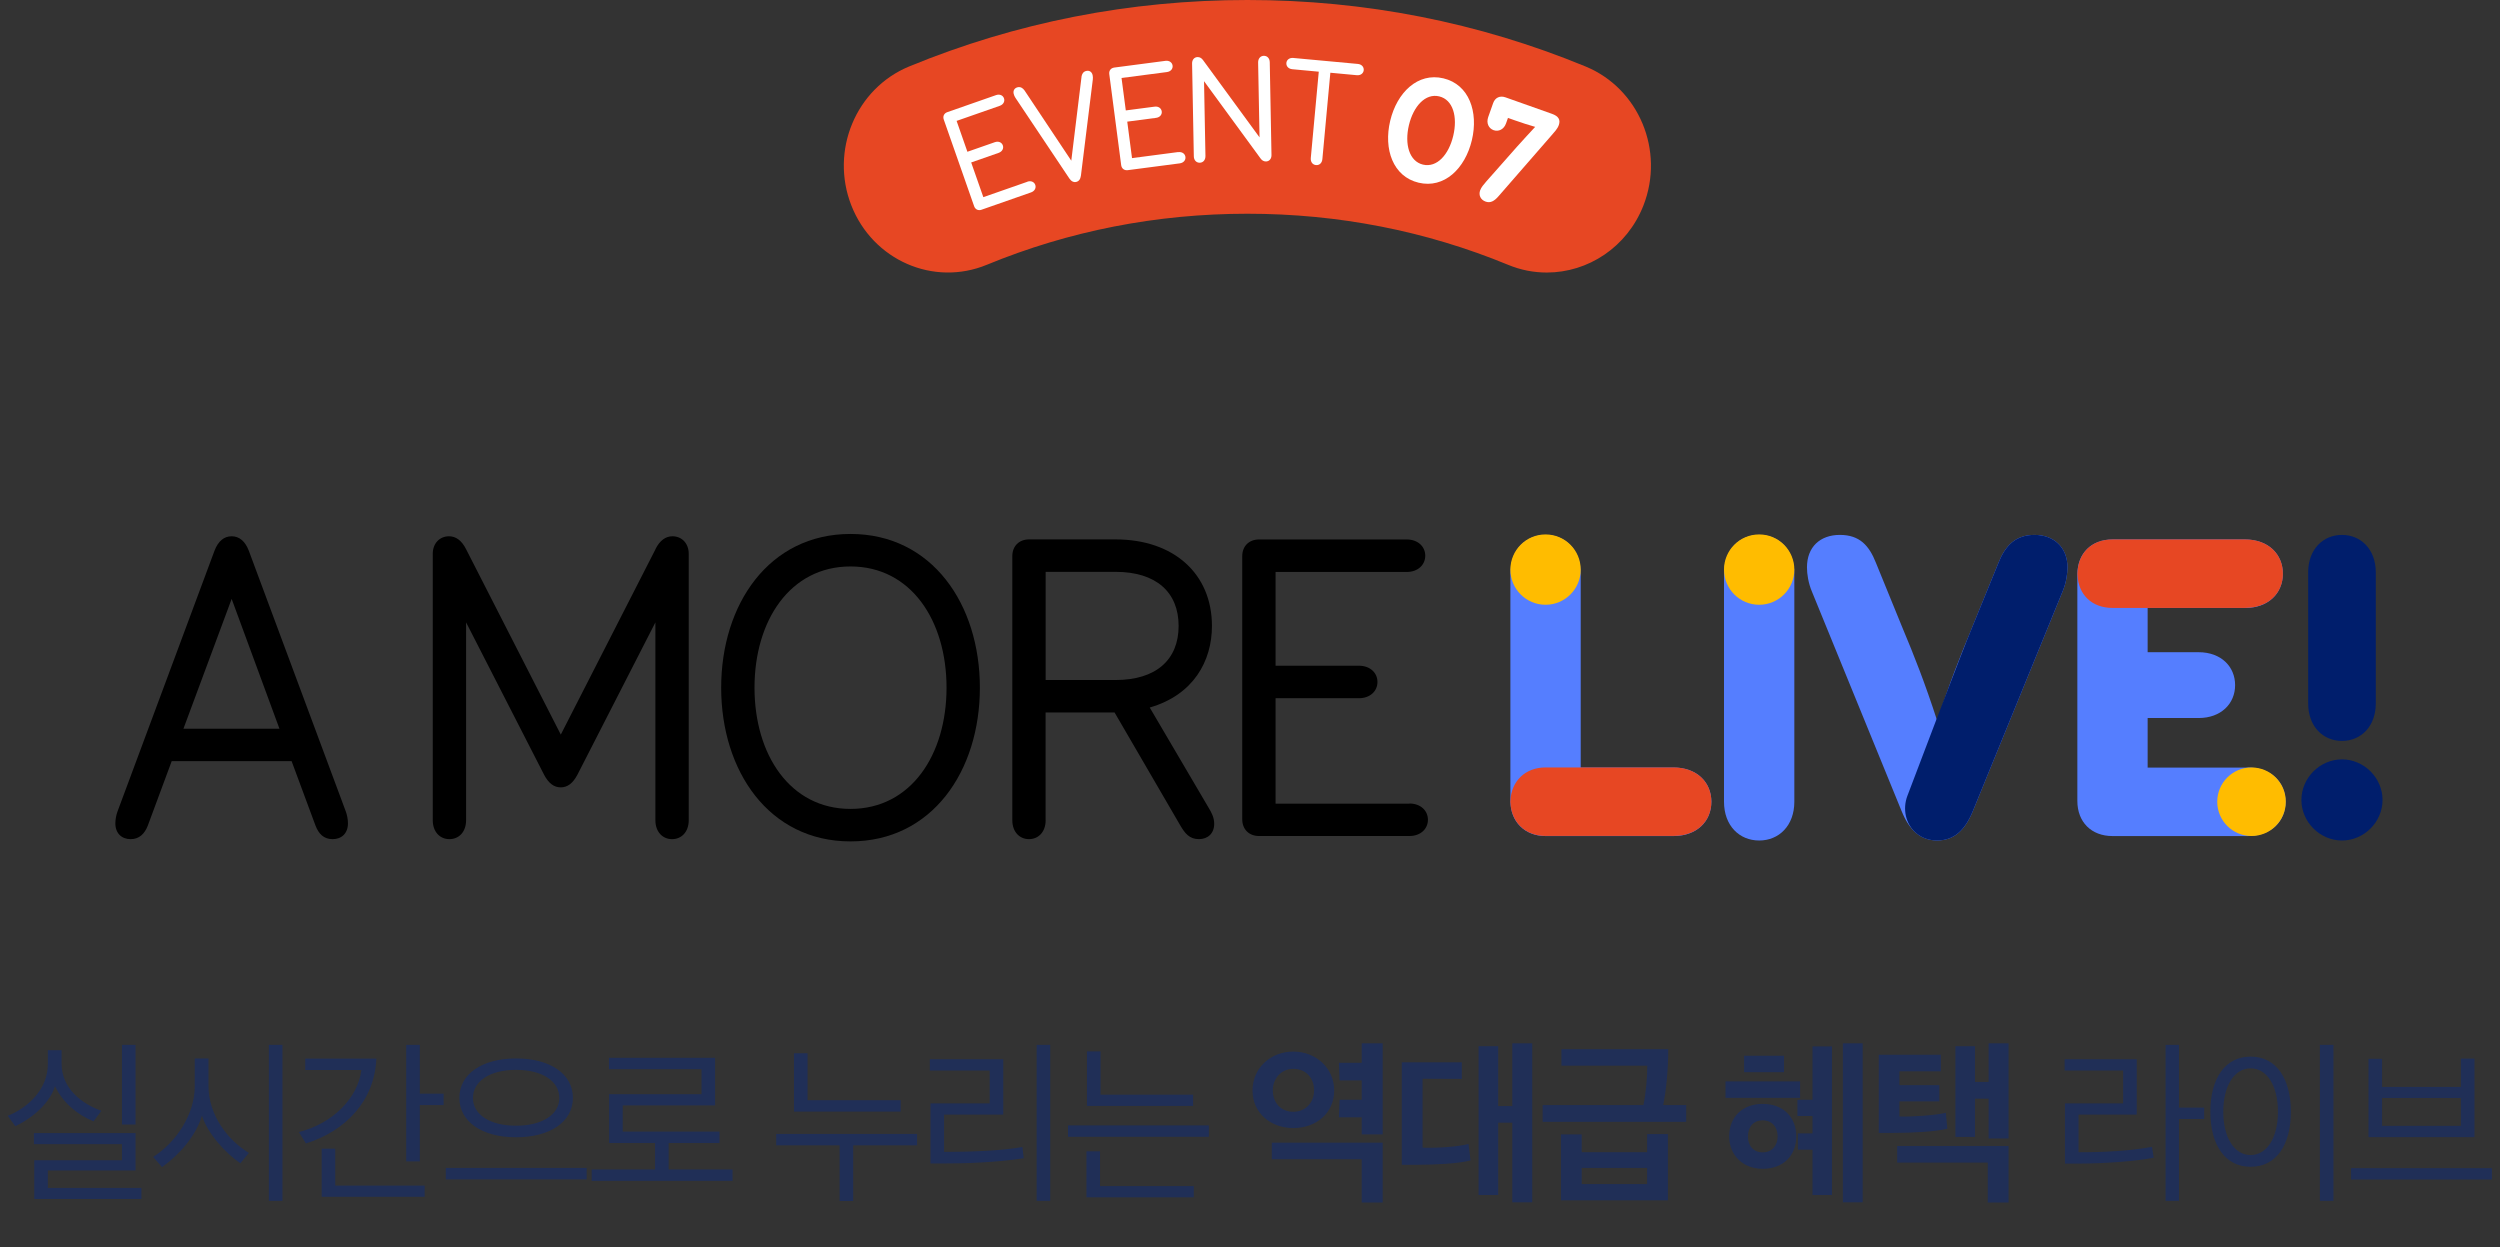 <svg width="477" height="238" viewBox="0 0 477 238" fill="none" xmlns="http://www.w3.org/2000/svg">
<rect x="0" y="0" width="477" height="238" fill="#333333" stroke="none"/>
<path d="M26.983 228.768H6.535V221.376H23.27V218.304H6.471V216.192H25.863V223.328H9.127V226.656H26.983V228.768ZM19.334 211.936L17.863 213.952C14.886 212.8 11.911 210.336 10.502 207.232C9.575 210.272 6.503 213.184 2.918 214.88L1.478 212.896C5.351 211.36 9.127 207.808 9.127 203.04V200.384H11.751V202.944C11.751 207.712 15.655 210.624 19.334 211.936ZM25.863 214.56H23.27V199.36H25.863V214.56ZM47.492 219.968L45.86 221.952C43.172 220.128 39.684 216.448 38.532 212.864C37.444 216.576 34.372 220.224 30.916 222.688L29.22 220.736C33.572 218.016 37.156 212.608 37.156 207.328V201.952H39.78V207.232C39.78 212.672 43.396 217.536 47.492 219.968ZM53.892 229.12H51.3V199.36H53.892V229.12ZM58.242 201.984H71.809C71.457 210.08 65.954 215.776 58.37 218.176L57.026 216C63.425 214.368 68.225 209.632 68.962 204.16H58.242V201.984ZM81.025 228.352H61.377V219.168H63.969V226.208H81.025V228.352ZM84.641 210.848H80.097V221.6H77.505V199.36H80.097V208.672H84.641V210.848ZM106.719 209.504C106.719 206.272 103.455 204.128 98.463 204.128C93.503 204.128 90.239 206.272 90.239 209.504C90.239 212.672 93.503 214.784 98.463 214.784C103.423 214.784 106.719 212.672 106.719 209.504ZM109.311 209.472C109.311 214.016 104.991 216.992 98.463 216.992C91.967 216.992 87.647 214.016 87.647 209.472C87.647 204.928 91.967 201.952 98.463 201.952C105.023 201.952 109.311 204.928 109.311 209.472ZM111.935 225.024H85.055V222.848H111.935V225.024ZM139.772 225.312H112.892V223.136H124.988V218.08H116.22V208.768H133.852V204H116.188V201.824H136.444V210.912H118.812V215.904H137.276V218.08H127.58V223.136H139.772V225.312ZM171.843 212.096H151.491V200.96H154.083V209.92H171.843V212.096ZM162.787 229.152H160.195V218.528H148.099V216.352H174.979V218.528H162.787V229.152ZM195.072 218.848L195.328 220.992C192.224 221.472 187.104 221.984 180.576 221.984H177.536V210.528H188.832V204.256H177.408V202.112H191.424V212.672H180.128V219.776H180.864C185.6 219.776 191.456 219.52 195.072 218.848ZM197.792 199.36H200.384V229.12H197.792V199.36ZM227.646 211.008H207.39V200.608H209.982V208.864H227.646V211.008ZM227.774 228.448H207.294V219.68H209.886V226.304H227.774V228.448ZM230.654 216.896H203.774V214.72H230.654V216.896ZM242.852 208.032C242.852 210.4 244.388 212.128 246.756 212.128C249.124 212.128 250.724 210.336 250.724 208.032C250.724 205.792 249.284 203.936 246.756 203.936C244.388 203.936 242.852 205.856 242.852 208.032ZM238.98 208.064C238.98 203.84 242.372 200.64 246.756 200.64C251.108 200.64 254.564 203.808 254.564 208.064C254.564 212.352 251.172 215.232 246.756 215.232C242.436 215.232 238.98 212.352 238.98 208.064ZM255.46 213.184L255.588 209.824H259.812V206.144H255.588L255.46 202.784H259.812V199.072H263.812V216.448H259.812V213.184H255.46ZM242.66 218.016H263.812V229.44H259.812V221.184H242.66V218.016ZM292.353 229.408H288.545V214.208H285.857V228H282.113V199.616H285.857V211.04H288.545V199.072H292.353V229.408ZM271.425 205.824V218.976C274.529 219.072 278.177 218.784 280.193 218.272L280.577 221.408C278.305 222.016 273.857 222.24 270.337 222.24H267.457V202.688H278.913V205.856C276.417 205.856 273.953 205.824 271.425 205.824ZM318.239 229.024H297.823V216.448H301.791V219.84H314.271V216.384H318.239V229.024ZM297.919 200.192H318.303C318.303 204.096 317.919 207.936 317.343 210.848H321.727V214.048H294.335V210.848H313.567C314.015 208.8 314.335 205.216 314.303 203.328H297.919V200.192ZM314.271 225.92V222.848H301.791V225.92H314.271ZM339.173 216.832C339.173 215.04 338.085 213.76 336.325 213.76C334.565 213.76 333.509 215.008 333.509 216.832C333.509 218.624 334.565 219.872 336.325 219.872C338.085 219.872 339.173 218.56 339.173 216.832ZM342.725 216.832C342.725 220.48 340.261 223.008 336.325 223.008C332.453 223.008 329.925 220.32 329.925 216.832C329.925 213.088 332.485 210.624 336.325 210.624C340.261 210.624 342.725 213.152 342.725 216.832ZM343.461 209.472H329.221V206.336H343.461V209.472ZM340.389 204.576H332.773V201.44H340.389V204.576ZM349.541 228H345.829V219.36H343.045V216.256H345.829V212.928H342.949V209.824H345.829V199.648H349.541V228ZM355.397 229.408H351.621V199.072H355.397V229.408ZM383.235 217.216H379.427V209.632H376.835V216.928H373.091V199.616H376.835V206.432H379.427V199.072H383.235V217.216ZM362.403 210.144V213.024C364.643 213.12 369.315 212.8 371.267 212.32L371.555 215.36C369.379 215.904 364.995 216.16 361.187 216.16H358.467V201.248H370.307V204.416H362.403V207.04H370.019V210.144H362.403ZM361.987 218.656H383.235V229.44H379.267V221.824H361.987V218.656ZM410.601 218.816L410.921 220.896C407.593 221.568 401.385 222.016 396.521 222.016H393.993V210.528H405.097V204.256H393.929V202.112H407.689V212.672H396.585V219.84C401.321 219.872 406.601 219.584 410.601 218.816ZM415.753 199.36V211.328H420.553V213.504H415.753V229.12H413.193V199.36H415.753ZM434.631 212.128C434.631 207.232 432.583 203.84 429.415 203.84C426.279 203.84 424.199 207.232 424.199 212.128C424.199 216.992 426.279 220.384 429.415 220.384C432.583 220.384 434.631 216.992 434.631 212.128ZM421.735 212.096C421.735 205.824 424.519 201.6 429.415 201.6C434.343 201.6 437.095 205.824 437.095 212.128C437.095 218.432 434.343 222.624 429.415 222.624C424.519 222.624 421.735 218.432 421.735 212.096ZM445.223 229.12H442.631V199.36H445.223V229.12ZM469.54 214.816V209.504H454.5V214.816H469.54ZM472.132 216.96H451.908V202.016H454.5V207.392H469.54V201.984H472.132V216.96ZM475.46 225.056H448.58V222.88H475.46V225.056Z" fill="#202F57"/>
<path d="M295.127 52C292.657 52 290.157 51.53 287.727 50.52C272.047 44.05 255.327 40.78 238.007 40.78C220.687 40.78 203.967 44.06 188.287 50.52C178.107 54.72 166.537 49.65 162.437 39.2C158.347 28.75 163.287 16.88 173.467 12.68C193.887 4.27 215.597 0 238.007 0C260.417 0 282.127 4.27 302.537 12.69C312.717 16.89 317.657 28.76 313.567 39.21C310.447 47.17 302.997 52 295.127 52Z" fill="#E74723"/>
<path d="M196.011 34.668C196.721 34.418 197.331 34.718 197.531 35.278C197.731 35.838 197.431 36.458 196.731 36.708L187.271 40.018C186.651 40.238 186.071 39.958 185.861 39.338L180.07 22.808C179.85 22.188 180.131 21.608 180.751 21.398L190.041 18.148C190.751 17.898 191.361 18.198 191.561 18.758C191.761 19.328 191.461 19.938 190.761 20.188L182.521 23.068L184.58 28.958L189.82 27.128C190.53 26.878 191.141 27.178 191.341 27.738C191.541 28.308 191.241 28.918 190.541 29.168L185.301 30.998L187.621 37.618L196.031 34.678L196.011 34.668Z" fill="white"/>
<path d="M206.341 14.679C206.421 14.109 206.691 13.669 207.241 13.539C207.821 13.399 208.321 13.679 208.471 14.329C208.531 14.589 208.541 14.899 208.511 15.149L206.241 33.509C206.151 34.179 205.851 34.589 205.351 34.709C204.851 34.829 204.401 34.599 204.021 34.039L193.741 18.659C193.601 18.449 193.471 18.169 193.411 17.909C193.261 17.269 193.581 16.789 194.161 16.649C194.711 16.519 195.151 16.789 195.481 17.259L204.401 30.659L206.351 14.689L206.341 14.679Z" fill="white"/>
<path d="M224.82 29.029C225.56 28.928 226.101 29.349 226.181 29.939C226.261 30.529 225.84 31.069 225.1 31.169L215.171 32.468C214.511 32.548 214.011 32.169 213.921 31.509L211.651 14.139C211.561 13.479 211.95 12.979 212.61 12.889L222.371 11.608C223.111 11.508 223.65 11.928 223.73 12.518C223.81 13.108 223.401 13.649 222.651 13.748L213.99 14.879L214.801 21.069L220.301 20.349C221.041 20.248 221.581 20.669 221.661 21.259C221.741 21.849 221.33 22.389 220.58 22.488L215.08 23.209L215.99 30.169L224.82 29.009V29.029Z" fill="white"/>
<path d="M240.05 11.929C240.04 11.149 240.51 10.659 241.14 10.649C241.77 10.639 242.26 11.109 242.27 11.889L242.6 29.589C242.61 30.309 242.17 30.799 241.54 30.809C241.09 30.809 240.76 30.579 240.51 30.229L229.73 15.489L230 29.769C230.01 30.549 229.54 31.039 228.91 31.049C228.28 31.059 227.79 30.589 227.78 29.809L227.45 12.109C227.44 11.389 227.88 10.899 228.51 10.889C228.96 10.889 229.29 11.119 229.54 11.469L240.32 26.209L240.05 11.929Z" fill="white"/>
<path d="M252.311 30.348C252.241 31.128 251.72 31.558 251.09 31.498C250.46 31.438 250.03 30.918 250.1 30.138L251.621 13.678L246.57 13.208C245.82 13.138 245.39 12.618 245.44 12.018C245.49 11.418 246.021 10.988 246.761 11.058L259.07 12.198C259.82 12.268 260.25 12.788 260.2 13.388C260.14 13.988 259.621 14.418 258.881 14.348L253.83 13.878L252.311 30.338V30.348Z" fill="white"/>
<path d="M265.25 23.048C266.54 17.648 270.51 13.778 275.41 14.948C280.31 16.118 282.12 21.358 280.83 26.758C279.54 32.158 275.57 36.028 270.67 34.858C265.77 33.688 263.96 28.448 265.25 23.048ZM277.28 25.908C278.14 22.288 277.25 19.028 274.6 18.388C271.97 17.758 269.68 20.268 268.82 23.888C267.96 27.508 268.88 30.778 271.5 31.408C274.16 32.038 276.42 29.528 277.28 25.908Z" fill="white"/>
<path d="M289.16 23.008L287.72 22.498L287.35 23.548C286.94 24.708 285.91 25.168 284.98 24.838C284.05 24.508 283.54 23.498 283.95 22.338L284.89 19.678C285.26 18.628 286.18 18.198 287.23 18.568L296.11 21.718C297.36 22.158 297.78 22.848 297.42 23.868C297.15 24.628 296.57 25.188 296.03 25.828L285.93 37.428C285.11 38.378 284.37 38.788 283.46 38.468C282.5 38.128 282.08 37.248 282.41 36.318C282.62 35.728 283.1 35.188 283.58 34.628L289.43 28.008C290.55 26.748 291.72 25.508 292.91 24.208C291.64 23.848 290.3 23.408 289.17 23.008H289.16Z" fill="white"/>
<path d="M32.76 145.23L28.2 157.53C27.6 159.08 26.57 160.11 24.93 160.11C23.21 160.11 22.01 158.99 22.01 157.1C22.01 156.33 22.18 155.47 22.44 154.78L40.93 105.07C41.62 103.26 42.74 102.32 44.2 102.32C45.66 102.32 46.78 103.27 47.47 105.07L65.96 154.78C66.22 155.47 66.39 156.33 66.39 157.1C66.39 158.99 65.19 160.11 63.47 160.11C61.75 160.11 60.8 159.08 60.2 157.53L55.64 145.23H32.76ZM44.2 114.27L35 139.04H53.32L44.2 114.27Z" fill="black"/>
<path d="M125.04 104.81C125.9 103.09 127.02 102.32 128.31 102.32C130.03 102.32 131.41 103.61 131.41 105.67V156.5C131.41 158.74 130.03 160.11 128.23 160.11C126.43 160.11 125.05 158.73 125.05 156.5V118.75L110.17 147.82C109.31 149.45 108.28 150.23 106.99 150.23C105.7 150.23 104.67 149.46 103.81 147.82L88.93 118.75V156.5C88.93 158.74 87.55 160.11 85.75 160.11C83.95 160.11 82.57 158.73 82.57 156.5V105.67C82.57 103.61 83.95 102.32 85.67 102.32C86.96 102.32 88.08 103.09 88.94 104.81L107 140.16L125.06 104.81H125.04Z" fill="black"/>
<path d="M137.6 131.209C137.6 115.299 146.72 101.879 162.28 101.879C177.84 101.879 186.96 115.299 186.96 131.209C186.96 147.119 177.84 160.539 162.28 160.539C146.72 160.539 137.6 147.119 137.6 131.209ZM180.6 131.209C180.6 118.399 173.81 108.079 162.28 108.079C150.75 108.079 143.96 118.399 143.96 131.209C143.96 144.019 150.75 154.339 162.28 154.339C173.81 154.339 180.6 144.019 180.6 131.209Z" fill="black"/>
<path d="M199.51 156.498C199.51 158.738 198.13 160.108 196.33 160.108C194.53 160.108 193.15 158.728 193.15 156.498V106.098C193.15 104.208 194.44 102.918 196.33 102.918H212.84C224.02 102.918 231.24 109.538 231.24 119.428C231.24 126.138 227.71 132.588 219.37 134.998L230.64 154.178C231.16 155.038 231.67 155.988 231.67 157.188C231.67 158.998 230.47 160.108 228.75 160.108C226.94 160.108 226.08 158.988 225.22 157.528L212.66 135.938H199.5V156.488L199.51 156.498ZM212.84 129.748C220.58 129.748 224.88 125.878 224.88 119.428C224.88 112.978 220.58 109.108 212.84 109.108H199.51V129.748H212.84Z" fill="black"/>
<path d="M268.92 153.31C271.07 153.31 272.45 154.69 272.45 156.41C272.45 158.13 271.07 159.51 268.92 159.51H240.2C238.31 159.51 237.02 158.22 237.02 156.33V106.11C237.02 104.22 238.31 102.93 240.2 102.93H268.41C270.56 102.93 271.94 104.31 271.94 106.03C271.94 107.75 270.56 109.13 268.41 109.13H243.38V127.02H259.29C261.44 127.02 262.82 128.4 262.82 130.12C262.82 131.84 261.44 133.22 259.29 133.22H243.38V153.34H268.92V153.31Z" fill="black"/>
<path d="M319.31 146.44C323.78 146.44 326.53 149.28 326.53 152.98C326.53 156.68 323.78 159.52 319.31 159.52H294.89C290.93 159.52 288.18 156.77 288.18 152.81V109.47C288.18 104.91 291.1 102.07 294.89 102.07C298.68 102.07 301.6 104.91 301.6 109.47V146.45H319.32L319.31 146.44Z" fill="#557EFF"/>
<path d="M328.939 152.969V109.459C328.939 104.899 331.859 102.059 335.649 102.059C339.439 102.059 342.359 104.899 342.359 109.459V152.969C342.359 157.529 339.439 160.369 335.649 160.369C331.859 160.369 328.939 157.529 328.939 152.969Z" fill="#557EFF"/>
<path d="M376.15 120.029L381.31 107.389C382.6 104.119 384.58 102.059 388.19 102.059C391.8 102.059 394.47 104.379 394.47 108.249C394.47 109.539 394.21 111.259 393.52 112.889L376.41 154.769C374.86 158.549 372.71 160.359 369.62 160.359C366.53 160.359 364.37 158.549 362.83 154.769L345.72 112.889C345.03 111.259 344.77 109.539 344.77 108.249C344.77 104.379 347.26 102.059 351.05 102.059C354.84 102.059 356.64 104.119 357.93 107.389L363.09 120.029C365.15 124.929 367.3 130.349 369.63 137.569C371.95 130.349 374.1 124.929 376.17 120.029H376.15Z" fill="#557EFF"/>
<path d="M428.869 146.44C433.339 146.44 436.089 149.28 436.089 152.98C436.089 156.68 433.339 159.52 428.869 159.52H403.069C399.029 159.52 396.359 156.85 396.359 152.81V109.64C396.359 105.6 399.029 102.93 403.069 102.93H428.349C432.819 102.93 435.569 105.77 435.569 109.47C435.569 113.17 432.819 116.01 428.349 116.01H409.769V124.44H419.489C423.789 124.44 426.459 127.19 426.459 130.72C426.459 134.25 423.789 137 419.489 137H409.769V146.46H428.859L428.869 146.44Z" fill="#557EFF"/>
<path d="M439.109 152.629C439.109 148.419 442.639 144.889 446.849 144.889C451.059 144.889 454.589 148.419 454.589 152.629C454.589 156.839 451.059 160.369 446.849 160.369C442.639 160.369 439.109 156.839 439.109 152.629ZM440.399 134.229V109.199C440.399 104.809 443.239 102.059 446.849 102.059C450.459 102.059 453.299 104.809 453.299 109.199V134.229C453.299 138.619 450.459 141.369 446.849 141.369C443.239 141.369 440.399 138.619 440.399 134.229Z" fill="#001E6C"/>
<path d="M326.53 152.97C326.53 149.97 324.71 147.53 321.63 146.72C320.92 146.53 320.14 146.43 319.3 146.43H294.88C291.04 146.43 288.35 149.02 288.19 152.79H288.17C288.17 152.86 288.17 152.91 288.17 152.97C288.17 153.03 288.17 153.08 288.17 153.14H288.19C288.35 156.91 291.05 159.5 294.88 159.5H319.3C320.7 159.5 321.93 159.22 322.96 158.73C325.23 157.64 326.53 155.51 326.53 152.97Z" fill="#E74723"/>
<path d="M435.579 109.462C435.579 106.462 433.759 104.022 430.679 103.212C429.969 103.022 429.189 102.922 428.349 102.922H403.069C399.149 102.922 396.529 105.432 396.379 109.282H396.369C396.369 109.352 396.369 109.402 396.369 109.462C396.369 109.522 396.369 109.572 396.369 109.632H396.379C396.529 113.482 399.149 115.992 403.069 115.992H428.349C429.749 115.992 430.979 115.712 432.009 115.222C434.279 114.132 435.579 112.002 435.579 109.462Z" fill="#E74723"/>
<path d="M376.15 120.029L381.31 107.389C382.6 104.119 384.58 102.059 388.19 102.059C391.8 102.059 394.47 104.379 394.47 108.249C394.47 109.539 394.21 111.259 393.52 112.889L376.41 154.769C374.86 158.549 372.71 160.359 369.62 160.359C368.07 160.359 366.76 159.909 365.64 158.979C363.58 157.269 362.98 154.349 363.93 151.849C366.82 144.219 374.49 123.979 376.16 120.019L376.15 120.029Z" fill="#001E6C"/>
<path d="M294.89 115.389C298.596 115.389 301.6 112.385 301.6 108.679C301.6 104.973 298.596 101.969 294.89 101.969C291.184 101.969 288.18 104.973 288.18 108.679C288.18 112.385 291.184 115.389 294.89 115.389Z" fill="#FFBC00"/>
<path d="M335.649 115.389C339.355 115.389 342.359 112.385 342.359 108.679C342.359 104.973 339.355 101.969 335.649 101.969C331.944 101.969 328.939 104.973 328.939 108.679C328.939 112.385 331.944 115.389 335.649 115.389Z" fill="#FFBC00"/>
<path d="M429.59 159.51C433.202 159.51 436.13 156.582 436.13 152.97C436.13 149.358 433.202 146.43 429.59 146.43C425.978 146.43 423.05 149.358 423.05 152.97C423.05 156.582 425.978 159.51 429.59 159.51Z" fill="#FFBC00"/>
</svg>
